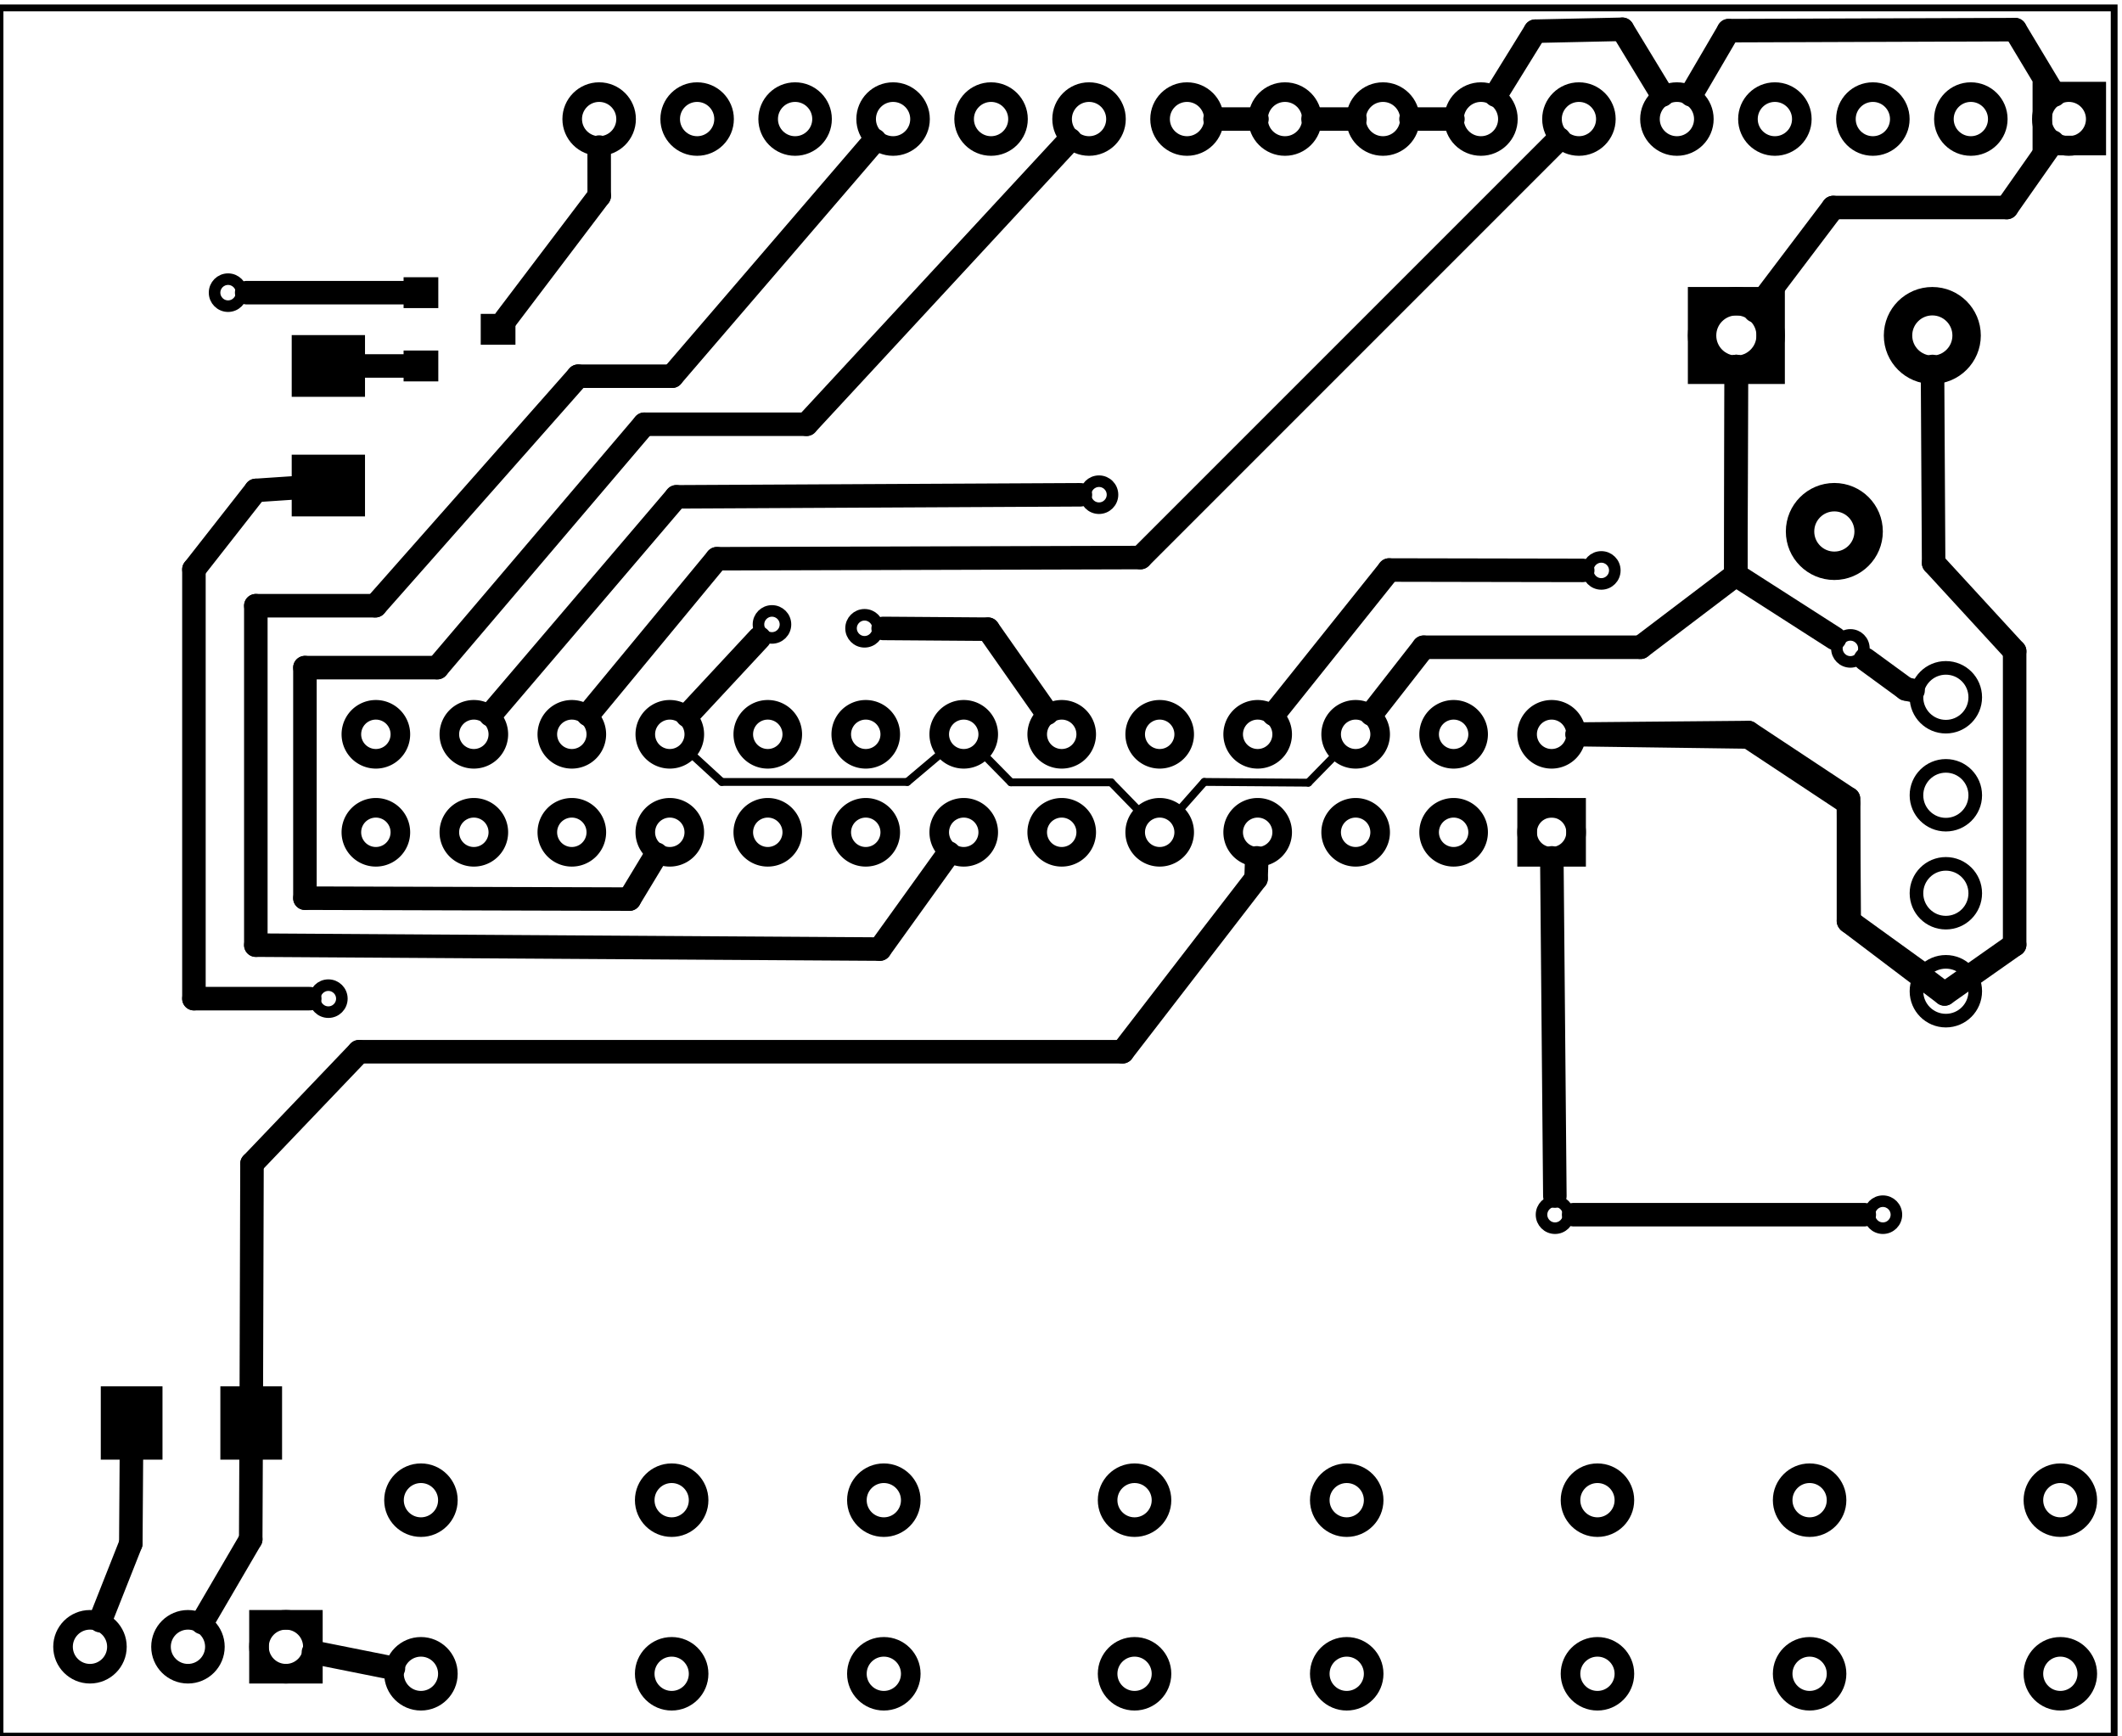 <?xml version='1.0' encoding='UTF-8' standalone='no'?>
<!-- Created with Fritzing (http://www.fritzing.org/) -->
<svg xmlns="http://www.w3.org/2000/svg" width="2.166in" x="0in" version="1.2" y="0in"  height="1.772in" viewBox="0 0 155.937 127.562" baseProfile="tiny" xmlns:svg="http://www.w3.org/2000/svg">
 <g transform="matrix(-1, 0, 0, 1, 155.937, 0)">
  <g partID="12040">
   <g id="board">
    <rect width="155.361" x="0.576" y="0.576" fill="none" height="126.986" stroke="black" fill-opacity="0.5" id="boardoutline" stroke-width="0.5"/>
   </g>
  </g>
  <g partID="7383501">
   <g transform="translate(-18.772,1.543)">
    <g  id="copper1">
     <g  id="copper0">
      <rect width="3.96" x="20.664" y="5.184" fill="none"  height="3.96" stroke="black" stroke-width="1.44"/>
      <circle fill="none" cx="22.68"  cy="7.2" stroke="black" id="connector0pin" r="1.98" stroke-width="1.44"/>
      <circle fill="none" cx="29.88"  cy="7.2" stroke="black" id="connector1pin" r="1.98" stroke-width="1.44"/>
      <circle fill="none" cx="37.08"  cy="7.2" stroke="black" id="connector2pin" r="1.98" stroke-width="1.44"/>
      <circle fill="none" cx="44.28"  cy="7.2" stroke="black" id="connector3pin" r="1.98" stroke-width="1.44"/>
      <circle fill="none" cx="51.48"  cy="7.2" stroke="black" id="connector4pin" r="1.98" stroke-width="1.44"/>
      <circle fill="none" cx="58.68"  cy="7.2" stroke="black" id="connector5pin" r="1.98" stroke-width="1.44"/>
      <circle fill="none" cx="65.88"  cy="7.2" stroke="black" id="connector6pin" r="1.98" stroke-width="1.44"/>
      <circle fill="none" cx="73.08"  cy="7.2" stroke="black" id="connector7pin" r="1.98" stroke-width="1.44"/>
      <circle fill="none" cx="80.28"  cy="7.2" stroke="black" id="connector8pin" r="1.98" stroke-width="1.44"/>
      <circle fill="none" cx="87.48"  cy="7.2" stroke="black" id="connector9pin" r="1.98" stroke-width="1.44"/>
      <circle fill="none" cx="94.68"  cy="7.2" stroke="black" id="connector10pin" r="1.98" stroke-width="1.44"/>
      <circle fill="none" cx="101.88"  cy="7.2" stroke="black" id="connector11pin" r="1.98" stroke-width="1.44"/>
      <circle fill="none" cx="109.08"  cy="7.2" stroke="black" id="connector12pin" r="1.98" stroke-width="1.44"/>
      <circle fill="none" cx="116.28"  cy="7.2" stroke="black" id="connector13pin" r="1.98" stroke-width="1.44"/>
      <circle fill="none" cx="123.48"  cy="7.2" stroke="black" id="connector14pin" r="1.98" stroke-width="1.44"/>
      <circle fill="none" cx="130.68"  cy="7.2" stroke="black" id="connector15pin" r="1.98" stroke-width="1.44"/>
     </g>
    </g>
   </g>
  </g>
  <g partID="6832281">
   <g transform="translate(31.867,21.119)">
    <g transform="matrix(0,1,-1,0,0,0)">
     <g  id="copper1">
      <g  id="copper0">
       <circle fill="none" cx="3.528"  cy="17.928" stroke="black" id="connector2pad" r="2.52" stroke-width="2.088"/>
       <rect width="5.04" x="1.008" y="1.008" fill="none"  height="5.04" stroke="black" stroke-width="2.088"/>
       <circle fill="none" cx="3.528"  cy="3.528" stroke="black" id="connector0pad" r="2.52" stroke-width="2.088"/>
       <circle fill="none" cx="17.928"  cy="10.728" stroke="black" id="connector1pad" r="2.52" stroke-width="2.088"/>
      </g>
     </g>
    </g>
   </g>
  </g>
  <g partID="6445071">
   <g transform="translate(25.377,125.826)">
    <g transform="matrix(-1,0,0,-1,0,0)">
     <g  id="copper1">
      <g  id="copper0">
       <circle fill="none" cx="20.846"  cy="15.602" stroke="black" id="connector0pad" r="1.98" stroke-width="1.44"/>
       <circle fill="none" cx="2.421"  cy="15.602" stroke="black" id="connector1pad" r="1.98" stroke-width="1.44"/>
       <circle fill="none" cx="20.846"  cy="2.846" stroke="black" id="connector2pad" r="1.98" stroke-width="1.44"/>
       <circle fill="none" cx="2.421"  cy="2.846" stroke="black" id="connector3pad" r="1.98" stroke-width="1.44"/>
      </g>
     </g>
    </g>
   </g>
  </g>
  <g partID="6437831">
   <g transform="translate(59.393,125.826)">
    <g transform="matrix(-1,0,0,-1,0,0)">
     <g  id="copper1">
      <g  id="copper0">
       <circle fill="none" cx="20.846"  cy="15.602" stroke="black" id="connector0pad" r="1.98" stroke-width="1.44"/>
       <circle fill="none" cx="2.421"  cy="15.602" stroke="black" id="connector1pad" r="1.98" stroke-width="1.44"/>
       <circle fill="none" cx="20.846"  cy="2.846" stroke="black" id="connector2pad" r="1.98" stroke-width="1.44"/>
       <circle fill="none" cx="2.421"  cy="2.846" stroke="black" id="connector3pad" r="1.98" stroke-width="1.44"/>
      </g>
     </g>
    </g>
   </g>
  </g>
  <g partID="7108110">
   <g transform="translate(118.059,28.444)">
    <g transform="matrix(0,-1,1,0,0,0)">
     <g  id="copper1">
      <!-- unten links -->
      <rect width="2.268" x="0.425" y="5.669" fill="black"  height="2.551" stroke="none" fill-opacity="1" id="connector0pin"/>
      <g width="0" x="1.559" y="6.945" fill="none"  height="0" id="connector0terminal" stroke-width="0"/>
      <!-- unten rechts -->
      <rect width="2.268" x="5.811" y="5.669" fill="black"  height="2.551" stroke="none" fill-opacity="1" id="connector1pin"/>
      <g width="0" x="6.945" y="6.945" fill="none"  height="0" id="connector1terminal" stroke-width="0"/>
      <!-- oben mitte -->
      <rect width="2.268" x="3.118" y="0" fill="black"  height="2.551" stroke="none" fill-opacity="1" id="connector2pin"/>
      <g width="0" x="4.252" y="1.276" fill="none"  height="0" id="connector2terminal" stroke-width="0"/>
     </g>
    </g>
   </g>
  </g>
  <g partID="7125070">
   <g transform="translate(149.098,107.813)">
    <g transform="matrix(-1,0,0,-1,0,0)">
     <g  id="copper1">
      <rect width="4.535" x="0.567" y="0.567" fill="black"  height="5.386" stroke="none" fill-opacity="1" id="connector0pad"/>
      <rect width="4.535" x="9.354" y="0.567" fill="black"  height="5.386" stroke="none" fill-opacity="1" id="connector1pad"/>
     </g>
    </g>
   </g>
  </g>
  <g partID="6815150">
   <g transform="translate(135.067,24.05)">
    <g transform="matrix(0,1,-1,0,0,0)">
     <g  id="copper1">
      <rect width="4.535" x="0.567" y="0.567" fill="black"  height="5.386" stroke="none" fill-opacity="1" id="connector0pad"/>
      <rect width="4.535" x="9.354" y="0.567" fill="black"  height="5.386" stroke="none" fill-opacity="1" id="connector1pad"/>
     </g>
    </g>
   </g>
  </g>
  <g partID="6999741">
   <g transform="translate(152.925,129.203)">
    <g transform="matrix(-1,0,0,-1,0,0)">
     <g  id="copper1">
      <g  id="copper0">
       <rect width="3.96" x="16.02" y="6.228" fill="none"  height="3.96" stroke="black" id="rect10" stroke-width="1.44"/>
       <circle fill="none" cx="3.6"  cy="8.208" stroke="black" id="connector0pin" r="1.98" stroke-width="1.44"/>
       <circle fill="none" cx="10.8"  cy="8.208" stroke="black" id="connector1pin" r="1.98" stroke-width="1.44"/>
       <circle fill="none" cx="18"  cy="8.208" stroke="black" id="connector2pin" r="1.98" stroke-width="1.44"/>
      </g>
     </g>
    </g>
   </g>
  </g>
  <g partID="7002931">
   <g transform="translate(93.409,125.826)">
    <g transform="matrix(-1,0,0,-1,0,0)">
     <g  id="copper1">
      <g  id="copper0">
       <circle fill="none" cx="20.846"  cy="15.602" stroke="black" id="connector0pad" r="1.98" stroke-width="1.44"/>
       <circle fill="none" cx="2.421"  cy="15.602" stroke="black" id="connector1pad" r="1.98" stroke-width="1.44"/>
       <circle fill="none" cx="20.846"  cy="2.846" stroke="black" id="connector2pad" r="1.98" stroke-width="1.44"/>
       <circle fill="none" cx="2.421"  cy="2.846" stroke="black" id="connector3pad" r="1.98" stroke-width="1.44"/>
      </g>
     </g>
    </g>
   </g>
  </g>
  <g partID="7003301">
   <g transform="translate(127.425,125.826)">
    <g transform="matrix(-1,0,0,-1,0,0)">
     <g  id="copper1">
      <g  id="copper0">
       <circle fill="none" cx="20.846"  cy="15.602" stroke="black" id="connector0pad" r="1.98" stroke-width="1.44"/>
       <circle fill="none" cx="2.421"  cy="15.602" stroke="black" id="connector1pad" r="1.98" stroke-width="1.44"/>
       <circle fill="none" cx="20.846"  cy="2.846" stroke="black" id="connector2pad" r="1.98" stroke-width="1.44"/>
       <circle fill="none" cx="2.421"  cy="2.846" stroke="black" id="connector3pad" r="1.98" stroke-width="1.44"/>
      </g>
     </g>
    </g>
   </g>
  </g>
  <g partID="7148161">
   <g transform="translate(-0.085,40.495)">
    <g transform="matrix(1,0,0,1,0,0)">
     <g  id="copper1">
      <circle fill="none" cx="13.029"  cy="32.333" stroke="black" id="connector11pad" r="2.16" stroke-width="1"/>
      <circle fill="none" cx="13.029"  cy="25.134" stroke="black" id="connector10pad" r="2.16" stroke-width="1"/>
      <circle fill="none" cx="13.029"  cy="17.934" stroke="black" id="connector9pad" r="2.16" stroke-width="1"/>
      <circle fill="none" cx="13.029"  cy="10.734" stroke="black" id="connector8pad" r="2.16" stroke-width="1"/>
     </g>
    </g>
   </g>
  </g>
  <g partID="7303291">
   <g transform="translate(146.315,73.751)">
    <g transform="matrix(-1,0,0,-1,0,0)">
     <g id="copper1" transform="matrix(1, 0, 0, 1, 0, -809.49)">
      <g stroke-opacity="1" fill="none" stroke="black" style="display:inline" transform="matrix(1, 0, 0, 1, -3.601, 796.891)">
       <g transform="matrix(1, 0, 0, 1, -14.4, 0)">
        <path stroke-opacity="1" fill="none" stroke="black" style="stroke-linecap:round;stroke-linejoin:miter;stroke-miterlimit:4;stroke-dasharray:none;display:inline" id="connector5pad" stroke-width="1.44" d="m109.8,25.2a1.8,1.8,0,1,1,-3.6,0,1.8,1.8,0,1,1,3.6,0z"/>
       </g>
       <g transform="matrix(1, 0, 0, 1, -21.6, 0)">
        <path stroke-opacity="1" fill="none" stroke="black" style="stroke-linecap:round;stroke-linejoin:miter;stroke-miterlimit:4;stroke-dasharray:none;display:inline" id="connector7pad" stroke-width="1.44" d="m109.8,25.2a1.8,1.8,0,1,1,-3.6,0,1.8,1.8,0,1,1,3.6,0z"/>
       </g>
       <g transform="matrix(1, 0, 0, 1, -28.8, 0)">
        <path stroke-opacity="1" fill="none" stroke="black" style="stroke-linecap:round;stroke-linejoin:miter;stroke-miterlimit:4;stroke-dasharray:none;display:inline" id="connector9pad" stroke-width="1.44" d="m109.8,25.2a1.8,1.8,0,1,1,-3.6,0,1.8,1.8,0,1,1,3.6,0z"/>
       </g>
       <g transform="matrix(1, 0, 0, 1, -50.4, 0)">
        <path stroke-opacity="1" fill="none" stroke="black" style="stroke-linecap:round;stroke-linejoin:miter;stroke-miterlimit:4;stroke-dasharray:none;display:inline" id="connector15pad" stroke-width="1.44" d="m109.8,25.2a1.8,1.8,0,1,1,-3.6,0,1.8,1.8,0,1,1,3.6,0z"/>
       </g>
       <g transform="matrix(1, 0, 0, 1, -57.6, 0)">
        <path stroke-opacity="1" fill="none" stroke="black" style="stroke-linecap:round;stroke-linejoin:miter;stroke-miterlimit:4;stroke-dasharray:none;display:inline" id="connector17pad" stroke-width="1.44" d="m109.8,25.2a1.8,1.8,0,1,1,-3.6,0,1.8,1.8,0,1,1,3.6,0z"/>
       </g>
       <g transform="matrix(1, 0, 0, 1, -64.8, 0)">
        <path stroke-opacity="1" fill="none" stroke="black" style="stroke-linecap:round;stroke-linejoin:miter;stroke-miterlimit:4;stroke-dasharray:none;display:inline" id="connector19pad" stroke-width="1.44" d="m109.8,25.2a1.8,1.8,0,1,1,-3.6,0,1.8,1.8,0,1,1,3.6,0z"/>
       </g>
       <g transform="matrix(1, 0, 0, 1, -36, 0)">
        <path stroke-opacity="1" fill="none" stroke="black" style="stroke-linecap:round;stroke-linejoin:miter;stroke-miterlimit:4;stroke-dasharray:none;display:inline" id="connector11pad" stroke-width="1.44" d="m109.8,25.2a1.8,1.8,0,1,1,-3.6,0,1.8,1.8,0,1,1,3.6,0z"/>
       </g>
       <g transform="matrix(1, 0, 0, 1, -43.2, 0)">
        <path stroke-opacity="1" fill="none" stroke="black" style="stroke-linecap:round;stroke-linejoin:miter;stroke-miterlimit:4;stroke-dasharray:none;display:inline" id="connector13pad" stroke-width="1.44" d="m109.8,25.2a1.8,1.8,0,1,1,-3.6,0,1.8,1.8,0,1,1,3.6,0z"/>
       </g>
       <g transform="matrix(1, 0, 0, 1, -79.2, 0)">
        <path stroke-opacity="1" fill="none" stroke="black" style="stroke-linecap:round;stroke-linejoin:miter;stroke-miterlimit:4;stroke-dasharray:none;display:inline" id="connector23pad" stroke-width="1.44" d="m109.8,25.2a1.8,1.8,0,1,1,-3.6,0,1.8,1.8,0,1,1,3.6,0z"/>
       </g>
       <g transform="matrix(1, 0, 0, 1, -86.4, 0)">
        <path stroke-opacity="1" fill="none" stroke="black" style="stroke-linecap:round;stroke-linejoin:miter;stroke-miterlimit:4;stroke-dasharray:none;display:inline" id="connector25pad" stroke-width="1.44" d="m109.8,25.2a1.8,1.8,0,1,1,-3.6,0,1.8,1.8,0,1,1,3.6,0z"/>
       </g>
       <g transform="matrix(1, 0, 0, 1, -72, 0)">
        <path stroke-opacity="1" fill="none" stroke="black" style="stroke-linecap:round;stroke-linejoin:miter;stroke-miterlimit:4;stroke-dasharray:none;display:inline" id="connector21pad" stroke-width="1.44" d="m109.8,25.2a1.8,1.8,0,1,1,-3.6,0,1.8,1.8,0,1,1,3.6,0z"/>
       </g>
       <g transform="matrix(1, 0, 0, 1, -14.4, 7.2)">
        <path stroke-opacity="1" fill="none" stroke="black" style="stroke-linecap:round;stroke-linejoin:miter;stroke-miterlimit:4;stroke-dasharray:none;display:inline" id="connector6pad" stroke-width="1.44" d="m109.8,25.2a1.8,1.8,0,1,1,-3.6,0,1.8,1.8,0,1,1,3.6,0z"/>
       </g>
       <g transform="matrix(1, 0, 0, 1, -21.6, 7.2)">
        <path stroke-opacity="1" fill="none" stroke="black" style="stroke-linecap:round;stroke-linejoin:miter;stroke-miterlimit:4;stroke-dasharray:none;display:inline" id="connector8pad" stroke-width="1.44" d="m109.8,25.2a1.8,1.8,0,1,1,-3.6,0,1.8,1.8,0,1,1,3.6,0z"/>
       </g>
       <g transform="matrix(1, 0, 0, 1, -28.8, 7.2)">
        <path stroke-opacity="1" fill="none" stroke="black" style="stroke-linecap:round;stroke-linejoin:miter;stroke-miterlimit:4;stroke-dasharray:none;display:inline" id="connector10pad" stroke-width="1.44" d="m109.8,25.2a1.8,1.8,0,1,1,-3.6,0,1.8,1.8,0,1,1,3.6,0z"/>
       </g>
       <g transform="matrix(1, 0, 0, 1, -50.4, 7.2)">
        <path stroke-opacity="1" fill="none" stroke="black" style="stroke-linecap:round;stroke-linejoin:miter;stroke-miterlimit:4;stroke-dasharray:none;display:inline" id="connector16pad" stroke-width="1.44" d="m109.8,25.2a1.8,1.8,0,1,1,-3.6,0,1.8,1.8,0,1,1,3.6,0z"/>
       </g>
       <g transform="matrix(1, 0, 0, 1, -57.6, 7.2)">
        <path stroke-opacity="1" fill="none" stroke="black" style="stroke-linecap:round;stroke-linejoin:miter;stroke-miterlimit:4;stroke-dasharray:none;display:inline" id="connector18pad" stroke-width="1.44" d="m109.8,25.2a1.8,1.8,0,1,1,-3.6,0,1.8,1.8,0,1,1,3.6,0z"/>
       </g>
       <g transform="matrix(1, 0, 0, 1, -64.8, 7.2)">
        <path stroke-opacity="1" fill="none" stroke="black" style="stroke-linecap:round;stroke-linejoin:miter;stroke-miterlimit:4;stroke-dasharray:none;display:inline" id="connector20pad" stroke-width="1.44" d="m109.8,25.2a1.8,1.8,0,1,1,-3.6,0,1.8,1.8,0,1,1,3.6,0z"/>
       </g>
       <g transform="matrix(1, 0, 0, 1, -36, 7.2)">
        <path stroke-opacity="1" fill="none" stroke="black" style="stroke-linecap:round;stroke-linejoin:miter;stroke-miterlimit:4;stroke-dasharray:none;display:inline" id="connector12pad" stroke-width="1.44" d="m109.8,25.2a1.8,1.8,0,1,1,-3.6,0,1.8,1.8,0,1,1,3.6,0z"/>
       </g>
       <g transform="matrix(1, 0, 0, 1, -43.2, 7.2)">
        <path stroke-opacity="1" fill="none" stroke="black" style="stroke-linecap:round;stroke-linejoin:miter;stroke-miterlimit:4;stroke-dasharray:none;display:inline" id="connector14pad" stroke-width="1.44" d="m109.8,25.2a1.8,1.8,0,1,1,-3.6,0,1.8,1.8,0,1,1,3.6,0z"/>
       </g>
       <g transform="matrix(1, 0, 0, 1, -79.2, 7.2)">
        <path stroke-opacity="1" fill="none" stroke="black" style="stroke-linecap:round;stroke-linejoin:miter;stroke-miterlimit:4;stroke-dasharray:none;display:inline" id="connector24pad" stroke-width="1.44" d="m109.8,25.2a1.8,1.8,0,1,1,-3.6,0,1.8,1.8,0,1,1,3.6,0z"/>
       </g>
       <g transform="matrix(1, 0, 0, 1, -86.4, 7.2)">
        <path stroke-opacity="1" fill="none" stroke="black" style="stroke-linecap:round;stroke-linejoin:miter;stroke-miterlimit:4;stroke-dasharray:none;display:inline" id="connector26pad" stroke-width="1.44" d="m109.8,25.2a1.8,1.8,0,1,1,-3.6,0,1.8,1.8,0,1,1,3.6,0z"/>
       </g>
       <g transform="matrix(1, 0, 0, 1, -72, 7.2)">
        <path stroke-opacity="1" fill="none" stroke="black" style="stroke-linecap:round;stroke-linejoin:miter;stroke-miterlimit:4;stroke-dasharray:none;display:inline" id="connector22pad" stroke-width="1.44" d="m109.8,25.2a1.8,1.8,0,1,1,-3.6,0,1.8,1.8,0,1,1,3.6,0z"/>
       </g>
       <g transform="matrix(1, 0, 0, 1, 0, 7.2)">
        <path stroke-opacity="1" fill="none" stroke="black" style="stroke-linecap:round;stroke-linejoin:miter;stroke-miterlimit:4;stroke-dasharray:none;display:inline" id="connector2pad" stroke-width="1.44" d="m109.8,25.2a1.8,1.8,0,1,1,-3.6,0,1.8,1.8,0,1,1,3.6,0z"/>
       </g>
       <g transform="matrix(1, 0, 0, 1, -7.2, 7.2)">
        <path stroke-opacity="1" fill="none" stroke="black" style="stroke-linecap:round;stroke-linejoin:miter;stroke-miterlimit:4;stroke-dasharray:none;display:inline" id="connector4pad" stroke-width="1.44" d="m109.8,25.2a1.8,1.8,0,1,1,-3.6,0,1.8,1.8,0,1,1,3.6,0z"/>
       </g>
       <rect width="3.6" x="106.2" y="23.4" stroke-opacity="1" fill="none" height="3.6" stroke="black" style="stroke-linecap:round;stroke-linejoin:miter;stroke-miterlimit:4;stroke-dasharray:none;display:inline" id="rect4984" stroke-width="1.44"/>
       <path stroke-opacity="1" fill="none" stroke="black" style="stroke-linecap:round;stroke-linejoin:miter;stroke-miterlimit:4;stroke-dasharray:none" id="connector1pad" stroke-width="1.44" d="m109.8,25.2a1.8,1.8,0,1,1,-3.6,0,1.8,1.8,0,1,1,3.6,0z"/>
       <g transform="matrix(1, 0, 0, 1, -7.2, 0)">
        <path stroke-opacity="1" fill="none" stroke="black" style="stroke-linecap:round;stroke-linejoin:miter;stroke-miterlimit:4;stroke-dasharray:none" id="connector3pad" stroke-width="1.44" d="m109.8,25.2a1.8,1.8,0,1,1,-3.6,0,1.8,1.8,0,1,1,3.6,0z"/>
       </g>
      </g>
     </g>
    </g>
   </g>
  </g>
  <g partID="7407981">
   <g transform="translate(14.553,86.23)">
    <g  id="copper1">
     <circle fill="none" cx="3.017"  cy="3.017" stroke="black" r="0.992" id="connector0pin" stroke-width="0.85"/>
    </g>
   </g>
  </g>
  <g partID="7409471">
   <g transform="translate(38.648,86.23)">
    <g  id="copper1">
     <circle fill="none" cx="3.017"  cy="3.017" stroke="black" r="0.992" id="connector0pin" stroke-width="0.85"/>
    </g>
   </g>
  </g>
  <g partID="7473911">
   <g transform="translate(128.79,70.356)">
    <g  id="copper1">
     <circle fill="none" cx="3.017"  cy="3.017" stroke="black" r="0.992" id="connector0pin" stroke-width="0.85"/>
    </g>
   </g>
  </g>
  <g partID="7474371">
   <g transform="translate(35.246,38.891)">
    <g  id="copper1">
     <circle fill="none" cx="3.017"  cy="3.017" stroke="black" r="0.992" id="connector0pin" stroke-width="0.85"/>
    </g>
   </g>
  </g>
  <g partID="7475911">
   <g transform="translate(89.388,43.143)">
    <g  id="copper1">
     <circle fill="none" cx="3.017"  cy="3.017" stroke="black" r="0.992" id="connector0pin" stroke-width="0.85"/>
    </g>
   </g>
  </g>
  <g partID="7497521">
   <g transform="translate(96.191,42.859)">
    <g  id="copper1">
     <circle fill="none" cx="3.017"  cy="3.017" stroke="black" r="0.992" id="connector0pin" stroke-width="0.85"/>
    </g>
   </g>
  </g>
  <g partID="7498411">
   <g transform="translate(136.16,18.482)">
    <g  id="copper1">
     <circle fill="none" cx="3.017"  cy="3.017" stroke="black" r="0.992" id="connector0pin" stroke-width="0.85"/>
    </g>
   </g>
  </g>
  <g partID="7499291">
   <g transform="translate(72.159,33.327)">
    <g  id="copper1">
     <circle fill="none" cx="3.017"  cy="3.017" stroke="black" r="0.992" id="connector0pin" stroke-width="0.85"/>
    </g>
   </g>
  </g>
  <g partID="7503031">
   <g transform="translate(16.943,44.621)">
    <g  id="copper1">
     <circle fill="none" cx="3.017"  cy="3.017" stroke="black" r="0.992" id="connector0pin" stroke-width="0.85"/>
    </g>
   </g>
  </g>
  <g partID="7361490">
   <line stroke="black" stroke-linecap="round" y1="63.028" x1="63.581" y2="64.547" stroke-width="1.728" x2="63.633"/>
  </g>
  <g partID="7361530">
   <line stroke="black" stroke-linecap="round" y1="64.547" x1="63.633" y2="77.274" stroke-width="1.728" x2="73.451"/>
  </g>
  <g partID="7361710">
   <line stroke="black" stroke-linecap="round" y1="77.274" x1="73.451" y2="77.274" stroke-width="1.728" x2="129.556"/>
  </g>
  <g partID="7458720">
   <line stroke="black" stroke-linecap="round" y1="85.502" x1="137.419" y2="102.261" stroke-width="1.728" x2="137.469"/>
  </g>
  <g partID="7458570">
   <line stroke="black" stroke-linecap="round" y1="77.274" x1="129.556" y2="85.502" stroke-width="1.728" x2="137.419"/>
  </g>
  <g partID="7384970">
   <line stroke="black" stroke-linecap="round" y1="22.832" x1="26.966" y2="15.242" stroke-width="1.728" x2="21.222"/>
  </g>
  <g partID="7387520">
   <line stroke="black" stroke-linecap="round" y1="2.247" x1="28.907" y2="6.965" stroke-width="1.728" x2="31.667"/>
  </g>
  <g partID="7387050">
   <line stroke="black" stroke-linecap="round" y1="2.173" x1="7.857" y2="2.247" stroke-width="1.728" x2="28.907"/>
  </g>
  <g partID="7386570">
   <line stroke="black" stroke-linecap="round" y1="6.977" x1="4.969" y2="2.173" stroke-width="1.728" x2="7.857"/>
  </g>
  <g partID="7389140">
   <line stroke="black" stroke-linecap="round" y1="2.287" x1="43.115" y2="6.991" stroke-width="1.728" x2="46.025"/>
  </g>
  <g partID="7388690">
   <line stroke="black" stroke-linecap="round" y1="2.148" x1="36.715" y2="2.287" stroke-width="1.728" x2="43.115"/>
  </g>
  <g partID="7388010">
   <line stroke="black" stroke-linecap="round" y1="6.982" x1="33.777" y2="2.148" stroke-width="1.728" x2="36.715"/>
  </g>
  <g partID="7389650">
   <line stroke="black" stroke-linecap="round" y1="8.743" x1="49.168" y2="8.743" stroke-width="1.728" x2="52.248"/>
  </g>
  <g partID="7390070">
   <line stroke="black" stroke-linecap="round" y1="8.743" x1="56.368" y2="8.743" stroke-width="1.728" x2="59.448"/>
  </g>
  <g partID="7390470">
   <line stroke="black" stroke-linecap="round" y1="8.743" x1="63.568" y2="8.743" stroke-width="1.728" x2="66.648"/>
  </g>
  <g partID="7391790">
   <line stroke="black" stroke-linecap="round" y1="23.458" x1="118.778" y2="14.387" stroke-width="1.728" x2="111.903"/>
  </g>
  <g partID="7491290">
   <line stroke="black" stroke-linecap="round" y1="47.554" x1="35.382" y2="47.554" stroke-width="1.728" x2="51.321"/>
  </g>
  <g partID="7403180">
   <line stroke="black" stroke-linecap="round" y1="26.923" x1="28.344" y2="42.241" stroke-width="1.728" x2="28.378"/>
  </g>
  <g partID="7490000">
   <line stroke="black" stroke-linecap="round" y1="42.241" x1="28.378" y2="47.554" stroke-width="1.728" x2="35.382"/>
  </g>
  <g partID="7403170">
   <line stroke="black" stroke-linecap="round" y1="47.554" x1="51.321" y2="52.468" stroke-width="1.728" x2="55.159"/>
  </g>
  <g partID="7404440">
   <line stroke="black" stroke-linecap="round" y1="57.45" x1="67.439" y2="57.505" stroke-width="0.576" x2="59.794"/>
  </g>
  <g partID="7404030">
   <line stroke="black" stroke-linecap="round" y1="57.505" x1="59.794" y2="55.008" stroke-width="0.576" x2="57.351"/>
  </g>
  <g partID="7403630">
   <line stroke="black" stroke-linecap="round" y1="60.042" x1="69.735" y2="57.45" stroke-width="0.576" x2="67.439"/>
  </g>
  <g partID="7409390">
   <line stroke="black" stroke-linecap="round" y1="89.247" x1="40.298" y2="89.247" stroke-width="1.728" x2="18.938"/>
  </g>
  <g partID="7409550">
   <line stroke="black" stroke-linecap="round" y1="87.88" x1="41.677" y2="63.029" stroke-width="1.728" x2="41.899"/>
  </g>
  <g partID="7409720">
   <line stroke="black" stroke-linecap="round" y1="10.2" x1="41.364" y2="40.962" stroke-width="1.728" x2="72.127"/>
  </g>
  <g partID="7409980">
   <line stroke="black" stroke-linecap="round" y1="40.962" x1="72.127" y2="41.05" stroke-width="1.728" x2="103.255"/>
  </g>
  <g partID="7410140">
   <line stroke="black" stroke-linecap="round" y1="41.05" x1="103.255" y2="52.5" stroke-width="1.728" x2="112.718"/>
  </g>
  <g partID="7410220">
   <line stroke="black" stroke-linecap="round" y1="26.885" x1="125.879" y2="26.885" stroke-width="1.728" x2="129.514"/>
  </g>
  <g partID="7412040">
   <line stroke="black" stroke-linecap="round" y1="31.168" x1="108.588" y2="49.05" stroke-width="1.728" x2="123.804"/>
  </g>
  <g partID="7412060">
   <line stroke="black" stroke-linecap="round" y1="49.05" x1="133.529" y2="65.991" stroke-width="1.728" x2="133.529"/>
  </g>
  <g partID="7412240">
   <line stroke="black" stroke-linecap="round" y1="65.991" x1="133.529" y2="66.059" stroke-width="1.728" x2="109.686"/>
  </g>
  <g partID="7412260">
   <line stroke="black" stroke-linecap="round" y1="66.059" x1="109.686" y2="62.758" stroke-width="1.728" x2="107.689"/>
  </g>
  <g partID="7413500">
   <line stroke="black" stroke-linecap="round" y1="44.501" x1="137.137" y2="69.442" stroke-width="1.728" x2="137.137"/>
  </g>
  <g partID="7413680">
   <line stroke="black" stroke-linecap="round" y1="69.442" x1="137.137" y2="69.731" stroke-width="1.728" x2="91.283"/>
  </g>
  <g partID="7413700">
   <line stroke="black" stroke-linecap="round" y1="69.731" x1="91.283" y2="62.676" stroke-width="1.728" x2="86.213"/>
  </g>
  <g partID="7411840">
   <line stroke="black" stroke-linecap="round" y1="10.255" x1="77.307" y2="31.168" stroke-width="1.728" x2="96.666"/>
  </g>
  <g partID="7413280">
   <line stroke="black" stroke-linecap="round" y1="10.305" x1="91.65" y2="27.638" stroke-width="1.728" x2="106.549"/>
  </g>
  <g partID="7427570">
   <line stroke="black" stroke-linecap="round" y1="57.45" x1="89.262" y2="54.904" stroke-width="0.576" x2="86.247"/>
  </g>
  <g partID="7428010">
   <line stroke="black" stroke-linecap="round" y1="57.45" x1="102.901" y2="57.45" stroke-width="0.576" x2="89.262"/>
  </g>
  <g partID="7427580">
   <line stroke="black" stroke-linecap="round" y1="54.95" x1="105.626" y2="57.45" stroke-width="0.576" x2="102.901"/>
  </g>
  <g partID="7429310">
   <line stroke="black" stroke-linecap="round" y1="46.878" x1="100.139" y2="52.573" stroke-width="1.728" x2="105.436"/>
  </g>
  <g partID="7428920">
   <line stroke="black" stroke-linecap="round" y1="21.499" x1="125.879" y2="21.499" stroke-width="1.728" x2="137.81"/>
  </g>
  <g partID="7457930">
   <line stroke="black" stroke-linecap="round" y1="53.933" x1="40.036" y2="53.821" stroke-width="1.728" x2="27.452"/>
  </g>
  <g partID="7458090">
   <line stroke="black" stroke-linecap="round" y1="73.028" x1="13.037" y2="67.723" stroke-width="1.728" x2="20.046"/>
  </g>
  <g partID="7458420">
   <line stroke="black" stroke-linecap="round" y1="69.41" x1="7.889" y2="73.028" stroke-width="1.728" x2="13.037"/>
  </g>
  <g partID="7458310">
   <line stroke="black" stroke-linecap="round" y1="47.845" x1="7.889" y2="69.41" stroke-width="1.728" x2="7.889"/>
  </g>
  <g partID="7458210">
   <line stroke="black" stroke-linecap="round" y1="41.364" x1="13.843" y2="47.845" stroke-width="1.728" x2="7.889"/>
  </g>
  <g partID="7458100">
   <line stroke="black" stroke-linecap="round" y1="26.923" x1="13.926" y2="41.364" stroke-width="1.728" x2="13.843"/>
  </g>
  <g partID="7472430">
   <line stroke="black" stroke-linecap="round" y1="106.847" x1="146.279" y2="113.407" stroke-width="1.728" x2="146.324"/>
  </g>
  <g partID="7473510">
   <line stroke="black" stroke-linecap="round" y1="35.826" x1="134.1" y2="36.03" stroke-width="1.728" x2="137.137"/>
  </g>
  <g partID="7474390">
   <line stroke="black" stroke-linecap="round" y1="41.906" x1="39.63" y2="41.879" stroke-width="1.728" x2="53.857"/>
  </g>
  <g partID="7474710">
   <line stroke="black" stroke-linecap="round" y1="41.879" x1="53.857" y2="52.482" stroke-width="1.728" x2="62.341"/>
  </g>
  <g partID="7475930">
   <line stroke="black" stroke-linecap="round" y1="46.17" x1="91.038" y2="46.226" stroke-width="1.728" x2="83.333"/>
  </g>
  <g partID="7476210">
   <line stroke="black" stroke-linecap="round" y1="119.216" x1="141.086" y2="113.098" stroke-width="1.728" x2="137.512"/>
  </g>
  <g partID="7476510">
   <line stroke="black" stroke-linecap="round" y1="113.098" x1="137.512" y2="106.847" stroke-width="1.728" x2="137.486"/>
  </g>
  <g partID="7476610">
   <line stroke="black" stroke-linecap="round" y1="122.575" x1="127.024" y2="121.399" stroke-width="1.728" x2="132.905"/>
  </g>
  <g partID="7476850">
   <line stroke="black" stroke-linecap="round" y1="50.728" x1="15.353" y2="50.618" stroke-width="1.728" x2="15.882"/>
  </g>
  <g partID="7476990">
   <line stroke="black" stroke-linecap="round" y1="42.241" x1="28.378" y2="26.923" stroke-width="1.728" x2="28.344"/>
  </g>
  <g partID="7493480">
   <line stroke="black" stroke-linecap="round" y1="59.011" x1="20.101" y2="54.146" stroke-width="1.728" x2="27.452"/>
  </g>
  <g partID="7493590">
   <line stroke="black" stroke-linecap="round" y1="54.146" x1="27.452" y2="53.975" stroke-width="1.728" x2="40.036"/>
  </g>
  <g partID="7493380">
   <line stroke="black" stroke-linecap="round" y1="67.723" x1="20.046" y2="59.011" stroke-width="1.728" x2="20.101"/>
  </g>
  <g partID="7494090">
   <line stroke="black" stroke-linecap="round" y1="67.659" x1="20.101" y2="71.388" stroke-width="1.728" x2="14.939"/>
  </g>
  <g partID="7493980">
   <line stroke="black" stroke-linecap="round" y1="58.686" x1="20.101" y2="67.659" stroke-width="1.728" x2="20.101"/>
  </g>
  <g partID="7493870">
   <line stroke="black" stroke-linecap="round" y1="53.821" x1="27.452" y2="58.686" stroke-width="1.728" x2="20.101"/>
  </g>
  <g partID="7494410">
   <line stroke="black" stroke-linecap="round" y1="113.407" x1="146.324" y2="119.079" stroke-width="1.728" x2="148.567"/>
  </g>
  <g partID="7495030">
   <line stroke="black" stroke-linecap="round" y1="15.242" x1="8.469" y2="10.429" stroke-width="1.728" x2="5.091"/>
  </g>
  <g partID="7495480">
   <line stroke="black" stroke-linecap="round" y1="15.242" x1="21.222" y2="15.242" stroke-width="1.728" x2="8.469"/>
  </g>
  <g partID="7496910">
   <line stroke="black" stroke-linecap="round" y1="50.618" x1="15.882" y2="48.445" stroke-width="1.728" x2="18.857"/>
  </g>
  <g partID="7498960">
   <line stroke="black" stroke-linecap="round" y1="46.226" x1="83.333" y2="52.41" stroke-width="1.728" x2="78.995"/>
  </g>
  <g partID="7499100">
   <line stroke="black" stroke-linecap="round" y1="52.519" x1="119.896" y2="36.501" stroke-width="1.728" x2="106.235"/>
  </g>
  <g partID="7499190">
   <line stroke="black" stroke-linecap="round" y1="36.501" x1="106.235" y2="36.351" stroke-width="1.728" x2="76.543"/>
  </g>
  <g partID="7499440">
   <line stroke="black" stroke-linecap="round" y1="49.05" x1="123.804" y2="49.05" stroke-width="1.728" x2="133.529"/>
  </g>
  <g partID="7499490">
   <line stroke="black" stroke-linecap="round" y1="31.168" x1="96.666" y2="31.168" stroke-width="1.728" x2="108.588"/>
  </g>
  <g partID="7499560">
   <line stroke="black" stroke-linecap="round" y1="44.501" x1="128.353" y2="44.501" stroke-width="1.728" x2="137.137"/>
  </g>
  <g partID="7499610">
   <line stroke="black" stroke-linecap="round" y1="27.638" x1="113.451" y2="44.501" stroke-width="1.728" x2="128.353"/>
  </g>
  <g partID="7499660">
   <line stroke="black" stroke-linecap="round" y1="27.638" x1="106.549" y2="27.638" stroke-width="1.728" x2="113.451"/>
  </g>
  <g partID="7499900">
   <line stroke="black" stroke-linecap="round" y1="36.03" x1="137.137" y2="41.834" stroke-width="1.728" x2="141.686"/>
  </g>
  <g partID="7473790">
   <line stroke="black" stroke-linecap="round" y1="73.373" x1="141.686" y2="73.373" stroke-width="1.728" x2="133.174"/>
  </g>
  <g partID="7500170">
   <line stroke="black" stroke-linecap="round" y1="14.387" x1="111.903" y2="10.803" stroke-width="1.728" x2="111.906"/>
  </g>
  <g partID="7500670">
   <line stroke="black" stroke-linecap="round" y1="41.834" x1="141.686" y2="73.373" stroke-width="1.728" x2="141.686"/>
  </g>
  <g partID="7502590">
   <line stroke="black" stroke-linecap="round" y1="46.9" x1="21.111" y2="42.241" stroke-width="1.728" x2="28.378"/>
  </g>
  <g partID="7405230">
   <line stroke="black" stroke-linecap="round" y1="57.477" x1="74.286" y2="57.477" stroke-width="0.576" x2="81.648"/>
  </g>
  <g partID="7405620">
   <line stroke="black" stroke-linecap="round" y1="57.477" x1="81.648" y2="55.005" stroke-width="0.576" x2="84.078"/>
  </g>
  <g partID="7404850">
   <line stroke="black" stroke-linecap="round" y1="60.088" x1="71.747" y2="57.477" stroke-width="0.576" x2="74.286"/>
  </g>
 </g>
</svg>
